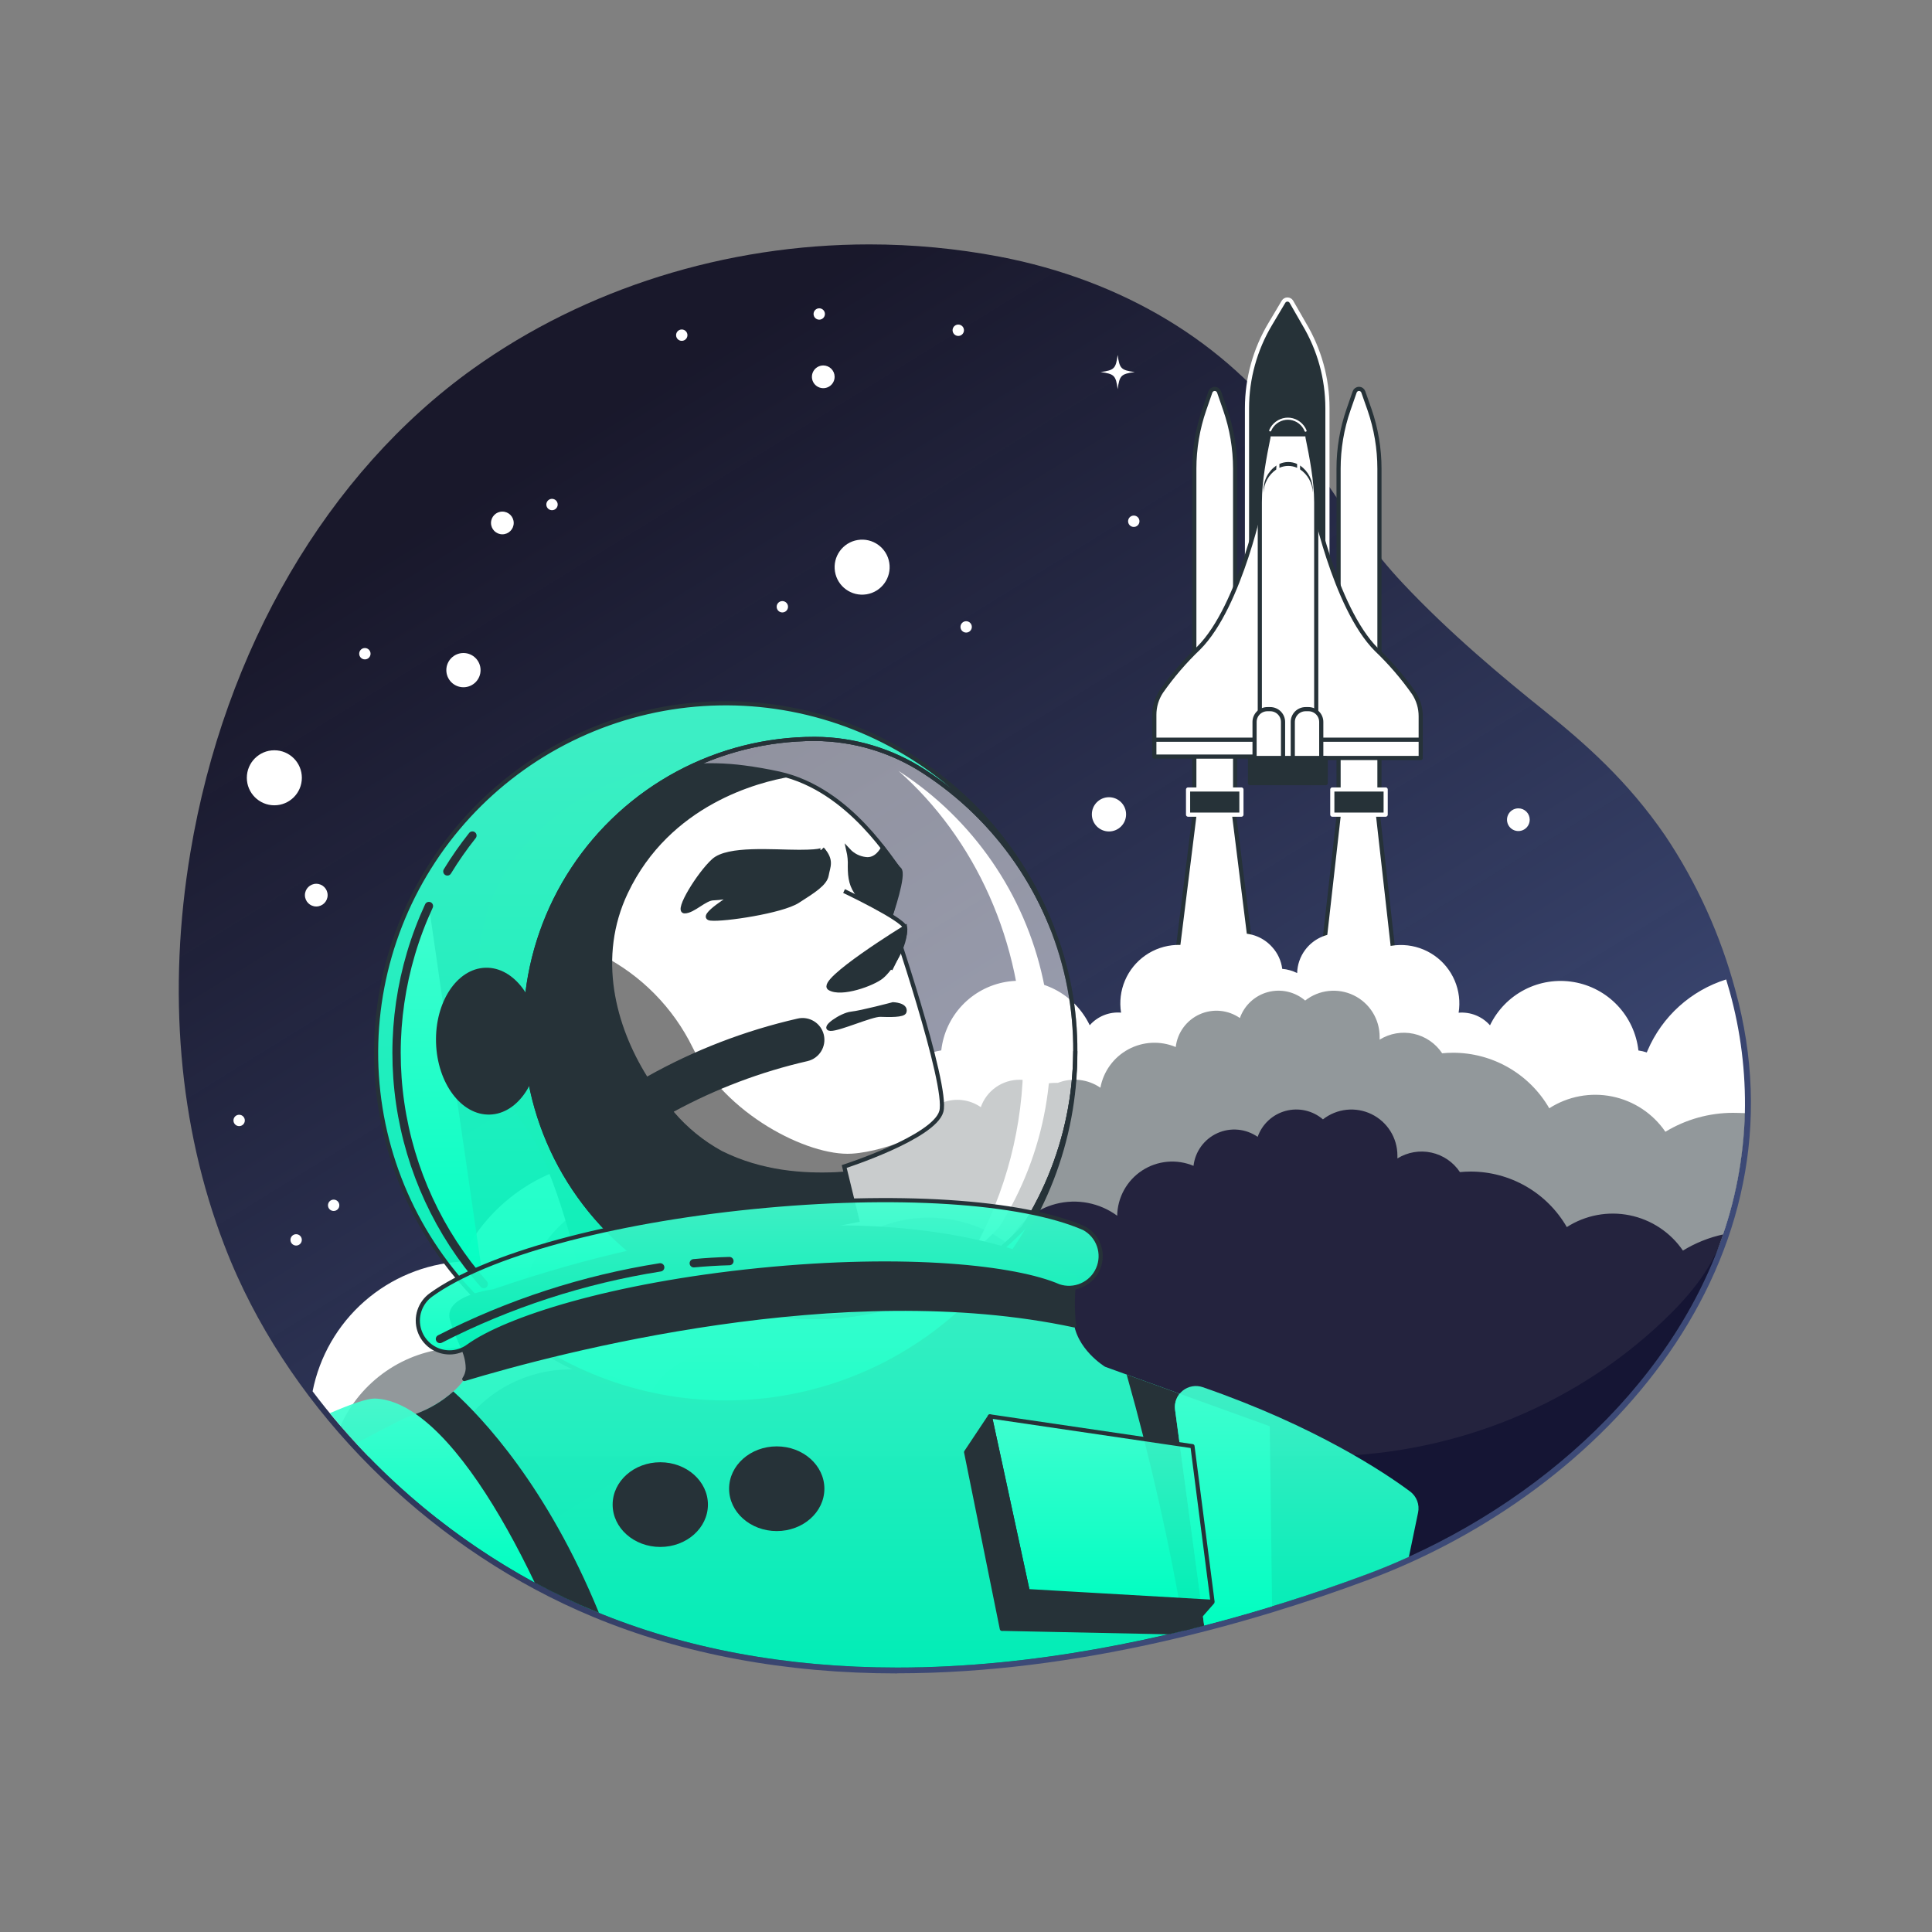 <svg viewBox="0 0 500 500" fill="none" xmlns="http://www.w3.org/2000/svg">
<rect x="0" y="0" width="500" height="500" fill="#808080" stroke="none"/>
<g id="xspacy">
<g id="galaxy">
<path id="Vector" d="M232.19 433.08C203.32 433.08 176.81 428.14 153.39 418.41C113.26 401.72 78.89 368.84 61.46 330.41C60.26 327.78 59.09 324.96 57.98 322.05C46.28 291.54 43.27 256.45 49.28 220.56C58.08 167.98 84.77 122.35 122.48 95.39C151.48 74.66 187.86 63.25 224.96 63.25C236.265 63.249 247.544 64.31 258.65 66.42C290.51 72.49 317.44 88.75 334.49 112.19C337.49 116.38 340.42 120.66 343.22 124.81C349.43 134 355.29 142.69 362.91 150.81C375.1 163.81 388.91 175.31 399.6 183.88C410.29 192.45 421.28 202.15 430.98 216.3C439.138 228.503 445.249 241.957 449.07 256.13C468.44 326.12 415.77 386 353.73 409C324.16 420 279.06 433.05 232.2 433.05L232.19 433.08Z" fill="url(#paint0_linear)"/>
<path id="Vector_2" d="M216 97.52C216 98.102 215.828 98.67 215.505 99.153C215.182 99.637 214.722 100.014 214.185 100.236C213.648 100.459 213.057 100.517 212.487 100.404C211.916 100.29 211.392 100.01 210.981 99.599C210.57 99.188 210.29 98.664 210.177 98.094C210.063 97.523 210.121 96.932 210.344 96.395C210.566 95.858 210.943 95.398 211.427 95.076C211.91 94.752 212.479 94.58 213.06 94.58C213.84 94.58 214.588 94.89 215.139 95.441C215.69 95.993 216 96.74 216 97.52Z" fill="white"/>
<path id="Vector_3" d="M395.89 212.14C395.89 212.724 395.716 213.294 395.391 213.778C395.066 214.263 394.603 214.64 394.063 214.861C393.523 215.082 392.929 215.137 392.358 215.019C391.786 214.902 391.262 214.617 390.853 214.201C390.444 213.784 390.168 213.256 390.061 212.682C389.953 212.109 390.018 211.516 390.248 210.98C390.479 210.444 390.863 209.988 391.353 209.671C391.843 209.354 392.417 209.19 393 209.2C393.772 209.211 394.508 209.525 395.05 210.076C395.591 210.626 395.893 211.368 395.89 212.14Z" fill="white"/>
<path id="Vector_4" d="M81.85 234.6C83.474 234.6 84.79 233.284 84.79 231.66C84.79 230.036 83.474 228.72 81.85 228.72C80.226 228.72 78.91 230.036 78.91 231.66C78.91 233.284 80.226 234.6 81.85 234.6Z" fill="white"/>
<path id="Vector_5" d="M130.01 138.28C131.634 138.28 132.95 136.964 132.95 135.34C132.95 133.716 131.634 132.4 130.01 132.4C128.386 132.4 127.07 133.716 127.07 135.34C127.07 136.964 128.386 138.28 130.01 138.28Z" fill="white"/>
<path id="Vector_6" d="M249.47 85.48C249.468 85.77 249.38 86.053 249.217 86.294C249.055 86.534 248.824 86.721 248.556 86.831C248.287 86.941 247.992 86.968 247.707 86.91C247.423 86.853 247.162 86.712 246.957 86.506C246.752 86.3 246.613 86.038 246.558 85.753C246.502 85.468 246.531 85.173 246.643 84.905C246.754 84.637 246.943 84.408 247.184 84.247C247.426 84.086 247.71 84 248 84C248.194 83.999 248.387 84.036 248.566 84.11C248.746 84.184 248.909 84.293 249.046 84.431C249.183 84.569 249.291 84.733 249.364 84.913C249.437 85.093 249.473 85.286 249.47 85.48Z" fill="white"/>
<path id="Vector_7" d="M294.89 134.9C294.89 135.191 294.804 135.476 294.642 135.718C294.48 135.96 294.25 136.148 293.98 136.259C293.711 136.37 293.415 136.399 293.13 136.341C292.844 136.283 292.582 136.142 292.377 135.936C292.172 135.729 292.033 135.466 291.977 135.181C291.922 134.895 291.952 134.599 292.065 134.33C292.178 134.062 292.368 133.833 292.611 133.673C292.854 133.513 293.139 133.428 293.43 133.43C293.623 133.43 293.813 133.468 293.991 133.542C294.169 133.616 294.33 133.725 294.466 133.861C294.602 133.998 294.709 134.16 294.782 134.338C294.855 134.517 294.892 134.707 294.89 134.9Z" fill="white"/>
<path id="Vector_8" d="M94.43 170.65C95.242 170.65 95.9 169.992 95.9 169.18C95.9 168.368 95.242 167.71 94.43 167.71C93.618 167.71 92.96 168.368 92.96 169.18C92.96 169.992 93.618 170.65 94.43 170.65Z" fill="white"/>
<path id="Vector_9" d="M144.33 130.56C144.332 130.851 144.248 131.136 144.087 131.379C143.927 131.622 143.698 131.812 143.43 131.925C143.161 132.038 142.865 132.069 142.579 132.013C142.294 131.957 142.031 131.818 141.824 131.613C141.618 131.408 141.477 131.146 141.419 130.86C141.362 130.575 141.39 130.279 141.501 130.01C141.612 129.741 141.8 129.51 142.042 129.348C142.284 129.186 142.569 129.1 142.86 129.1C143.248 129.1 143.621 129.253 143.896 129.527C144.171 129.801 144.327 130.172 144.33 130.56Z" fill="white"/>
<path id="Vector_10" d="M212.02 82.73C212.832 82.73 213.49 82.072 213.49 81.26C213.49 80.448 212.832 79.79 212.02 79.79C211.208 79.79 210.55 80.448 210.55 81.26C210.55 82.072 211.208 82.73 212.02 82.73Z" fill="white"/>
<path id="Vector_11" d="M250.04 163.71C250.852 163.71 251.51 163.052 251.51 162.24C251.51 161.428 250.852 160.77 250.04 160.77C249.228 160.77 248.57 161.428 248.57 162.24C248.57 163.052 249.228 163.71 250.04 163.71Z" fill="white"/>
<path id="Vector_12" d="M61.89 291.44C62.702 291.44 63.36 290.782 63.36 289.97C63.36 289.158 62.702 288.5 61.89 288.5C61.078 288.5 60.42 289.158 60.42 289.97C60.42 290.782 61.078 291.44 61.89 291.44Z" fill="white"/>
<path id="Vector_13" d="M86.35 313.4C87.162 313.4 87.82 312.742 87.82 311.93C87.82 311.118 87.162 310.46 86.35 310.46C85.538 310.46 84.88 311.118 84.88 311.93C84.88 312.742 85.538 313.4 86.35 313.4Z" fill="white"/>
<path id="Vector_14" d="M76.64 322.35C77.452 322.35 78.11 321.692 78.11 320.88C78.11 320.068 77.452 319.41 76.64 319.41C75.828 319.41 75.17 320.068 75.17 320.88C75.17 321.692 75.828 322.35 76.64 322.35Z" fill="white"/>
<path id="Vector_15" d="M176.44 88.21C177.252 88.21 177.91 87.552 177.91 86.74C177.91 85.928 177.252 85.27 176.44 85.27C175.628 85.27 174.97 85.928 174.97 86.74C174.97 87.552 175.628 88.21 176.44 88.21Z" fill="white"/>
<path id="Vector_16" d="M202.47 158.5C203.282 158.5 203.94 157.842 203.94 157.03C203.94 156.218 203.282 155.56 202.47 155.56C201.658 155.56 201 156.218 201 157.03C201 157.842 201.658 158.5 202.47 158.5Z" fill="white"/>
<path id="Vector_17" d="M224.257 153.807C228.139 153.179 230.776 149.522 230.147 145.641C229.519 141.759 225.862 139.122 221.981 139.751C218.099 140.379 215.462 144.036 216.091 147.917C216.719 151.799 220.376 154.436 224.257 153.807Z" fill="white"/>
<path id="Vector_18" d="M71 208.41C74.932 208.41 78.12 205.222 78.12 201.29C78.12 197.358 74.932 194.17 71 194.17C67.068 194.17 63.88 197.358 63.88 201.29C63.88 205.222 67.068 208.41 71 208.41Z" fill="white"/>
<path id="Vector_19" d="M119.94 177.86C122.387 177.86 124.37 175.877 124.37 173.43C124.37 170.983 122.387 169 119.94 169C117.493 169 115.51 170.983 115.51 173.43C115.51 175.877 117.493 177.86 119.94 177.86Z" fill="white"/>
<path id="Vector_20" d="M287 215.18C289.447 215.18 291.43 213.197 291.43 210.75C291.43 208.303 289.447 206.32 287 206.32C284.553 206.32 282.57 208.303 282.57 210.75C282.57 213.197 284.553 215.18 287 215.18Z" fill="white"/>
<path id="Vector_21" d="M293.68 96.29C290.13 95.8 289.74 95.41 289.25 91.86C288.77 95.41 288.38 95.8 284.83 96.29C288.38 96.77 288.77 97.16 289.25 100.71C289.74 97.16 290.13 96.77 293.68 96.29Z" fill="white"/>
</g>
<g id="rocket">
<path id="Vector_22" d="M324.71 253.65H303.81L309.5 207.94V199.75H319.02V207.94L324.71 253.65Z" fill="white" stroke="#263238" stroke-width="1.077" stroke-linecap="round" stroke-linejoin="round"/>
<path id="Vector_23" d="M361.43 253.65H341.64L346.78 208.14V199.75H356.29V207.94L361.43 253.65Z" fill="white" stroke="#263238" stroke-width="1.077" stroke-linecap="round" stroke-linejoin="round"/>
<path id="Vector_24" d="M315.49 101.43C315.407 101.199 315.255 101 315.055 100.859C314.854 100.718 314.615 100.642 314.37 100.642C314.125 100.642 313.886 100.718 313.685 100.859C313.485 101 313.333 101.199 313.25 101.43L311.67 106C309.961 110.92 309.089 116.092 309.09 121.3V205H319.65V121.3C319.651 116.092 318.779 110.92 317.07 106L315.49 101.43Z" fill="white" stroke="#263238" stroke-width="1.077" stroke-linecap="round" stroke-linejoin="round"/>
<path id="Vector_25" d="M321.28 204.32H307.47V210.83H321.28V204.32Z" fill="#263238" stroke="white" stroke-width="1.077" stroke-linecap="round" stroke-linejoin="round"/>
<path id="Vector_26" d="M352.82 101.43C352.74 101.198 352.589 100.997 352.389 100.855C352.19 100.713 351.95 100.636 351.705 100.636C351.46 100.636 351.221 100.713 351.021 100.855C350.821 100.997 350.67 101.198 350.59 101.43L349 106C347.291 110.92 346.419 116.092 346.42 121.3V205H357V121.3C357 116.093 356.131 110.922 354.43 106L352.82 101.43Z" fill="white" stroke="#263238" stroke-width="1.077" stroke-linecap="round" stroke-linejoin="round"/>
<path id="Vector_27" d="M334.19 78.06C334.082 77.893 333.934 77.755 333.759 77.66C333.585 77.565 333.389 77.515 333.19 77.515C332.991 77.515 332.795 77.565 332.621 77.66C332.446 77.755 332.298 77.893 332.19 78.06L328.72 83.89C324.805 90.449 322.733 97.942 322.72 105.58V185.48H343.54V105.58C343.527 97.942 341.454 90.449 337.54 83.89L334.19 78.06Z" fill="#263238" stroke="white" stroke-width="1.077" stroke-linecap="round" stroke-linejoin="round"/>
<path id="Vector_28" d="M358.61 204.32H344.8V210.83H358.61V204.32Z" fill="#263238" stroke="white" stroke-width="1.077" stroke-linecap="round" stroke-linejoin="round"/>
<path id="Vector_29" d="M326.78 128.48C326.78 128.48 321.17 156.77 310.21 167.73C306.621 171.16 303.379 174.935 300.53 179C299.356 180.78 298.733 182.867 298.74 185V195.81H329.07V125.43L326.78 128.48Z" fill="white" stroke="#263238" stroke-width="1.077" stroke-linecap="round" stroke-linejoin="round"/>
<path id="Vector_30" d="M299 191.43H326.27" stroke="#263238" stroke-width="1.077" stroke-linecap="round" stroke-linejoin="round"/>
<path id="Vector_31" d="M339.64 128.87C339.64 128.87 345.25 157.15 356.21 168.11C359.798 171.534 363.04 175.302 365.89 179.36C367.063 181.141 367.685 183.228 367.68 185.36V196.17H337.35V125.81L339.64 128.87Z" fill="white" stroke="#263238" stroke-width="1.077" stroke-linecap="round" stroke-linejoin="round"/>
<path id="Vector_32" d="M340.03 191.43H367.29" stroke="#263238" stroke-width="1.077" stroke-linecap="round" stroke-linejoin="round"/>
<path id="Vector_33" d="M333.86 108.39C333.478 108.35 333.092 108.35 332.71 108.39C331.575 108.541 330.522 109.066 329.72 109.883C328.917 110.7 328.41 111.762 328.28 112.9V113.15C327.28 118.05 326.04 124.41 326.04 129.97V197.4H340.64V130C340.64 124.44 339.4 118.08 338.39 113.18V112.93C338.261 111.772 337.743 110.692 336.92 109.867C336.097 109.042 335.018 108.521 333.86 108.39Z" fill="white" stroke="#263238" stroke-width="1.077" stroke-linecap="round" stroke-linejoin="round"/>
<path id="Vector_34" d="M328 183.53H328.74C329.618 183.53 330.46 183.879 331.081 184.499C331.701 185.12 332.05 185.962 332.05 186.84V196.84H324.68V186.84C324.68 186.404 324.766 185.973 324.933 185.571C325.1 185.169 325.345 184.803 325.653 184.496C325.962 184.188 326.328 183.945 326.73 183.779C327.133 183.613 327.565 183.529 328 183.53Z" fill="white" stroke="#263238" stroke-width="1.077" stroke-linecap="round" stroke-linejoin="round"/>
<path id="Vector_35" d="M333.15 196.17H323.5V202.68H333.15V196.17Z" fill="#263238" stroke="#263238" stroke-width="1.077" stroke-linecap="round" stroke-linejoin="round"/>
<path id="Vector_36" d="M337.89 183.53H338.63C339.508 183.53 340.35 183.879 340.971 184.499C341.591 185.12 341.94 185.962 341.94 186.84V196.84H334.57V186.84C334.57 186.404 334.656 185.973 334.823 185.571C334.99 185.169 335.235 184.803 335.543 184.496C335.851 184.188 336.218 183.945 336.62 183.779C337.023 183.613 337.455 183.529 337.89 183.53Z" fill="white" stroke="#263238" stroke-width="1.077" stroke-linecap="round" stroke-linejoin="round"/>
<path id="Vector_37" d="M343.09 196.17H333.44V202.68H343.09V196.17Z" fill="#263238" stroke="#263238" stroke-width="1.077" stroke-linecap="round" stroke-linejoin="round"/>
<path id="Vector_38" d="M333.86 108.39C333.478 108.35 333.092 108.35 332.71 108.39C331.663 108.526 330.684 108.985 329.909 109.701C329.133 110.418 328.599 111.357 328.38 112.39H338.19C337.973 111.356 337.439 110.416 336.663 109.699C335.887 108.983 334.908 108.525 333.86 108.39Z" fill="#263238" stroke="#263238" stroke-width="1.077" stroke-linecap="round" stroke-linejoin="round"/>
<path id="Vector_39" d="M330.34 120.47C329.281 121.192 328.42 122.168 327.837 123.309C327.253 124.45 326.965 125.719 327 127C327 127.17 327 127.34 327 127.51C327.04 126.322 327.358 125.16 327.93 124.118C328.501 123.075 329.31 122.182 330.29 121.51L330.34 120.47Z" fill="#263238"/>
<path id="Vector_40" d="M335.69 120.07C334.972 119.74 334.191 119.57 333.4 119.57C332.61 119.57 331.829 119.74 331.11 120.07V121.07C331.83 120.747 332.611 120.58 333.4 120.58C334.189 120.58 334.97 120.747 335.69 121.07V120.07Z" fill="#263238"/>
<path id="Vector_41" d="M336.46 120.47V121.47C337.442 122.14 338.252 123.033 338.824 124.076C339.395 125.119 339.713 126.281 339.75 127.47C339.75 127.3 339.75 127.13 339.75 126.96C339.784 125.69 339.5 124.432 338.926 123.299C338.352 122.166 337.504 121.194 336.46 120.47Z" fill="#263238"/>
<path id="Vector_42" d="M337.88 111.47C337.546 110.648 337 109.929 336.297 109.388C335.594 108.847 334.76 108.502 333.88 108.39C333.498 108.35 333.112 108.35 332.73 108.39C331.859 108.495 331.03 108.827 330.328 109.354C329.626 109.881 329.075 110.583 328.73 111.39" stroke="white" stroke-width="0.539" stroke-linecap="round" stroke-linejoin="round"/>
</g>
<g id="smoke">
<path id="Vector_43" d="M447.63 256.58C447.34 255.58 447.04 254.51 446.73 253.48C442.22 254.893 438.07 257.265 434.562 260.432C431.055 263.599 428.274 267.487 426.41 271.83C426.33 272.01 426.27 272.19 426.19 272.37C425.483 272.137 424.757 271.966 424.02 271.86C423.527 267.49 421.625 263.399 418.603 260.204C415.581 257.009 411.601 254.884 407.265 254.149C402.929 253.414 398.472 254.109 394.565 256.13C390.659 258.15 387.516 261.386 385.61 265.35C384.605 264.211 383.347 263.323 381.937 262.757C380.527 262.191 379.004 261.962 377.49 262.09C377.94 259.28 377.589 256.4 376.477 253.78C375.364 251.161 373.535 248.908 371.2 247.281C368.865 245.655 366.119 244.719 363.276 244.583C360.434 244.446 357.61 245.114 355.13 246.51C354.219 245.064 352.969 243.861 351.489 243.006C350.008 242.151 348.342 241.669 346.634 241.603C344.926 241.536 343.227 241.885 341.685 242.622C340.142 243.359 338.802 244.46 337.78 245.83C336.482 247.566 335.756 249.663 335.7 251.83C334.496 251.222 333.185 250.851 331.84 250.74C331.578 248.649 330.677 246.69 329.26 245.13C328.181 243.905 326.831 242.948 325.316 242.336C323.802 241.725 322.167 241.475 320.539 241.607C318.911 241.739 317.337 242.249 315.942 243.097C314.546 243.945 313.367 245.107 312.5 246.49C310.02 245.091 307.195 244.421 304.351 244.556C301.506 244.691 298.758 245.626 296.421 247.253C294.085 248.881 292.255 251.135 291.142 253.756C290.029 256.377 289.678 259.259 290.13 262.07C288.617 261.941 287.096 262.169 285.687 262.735C284.278 263.301 283.022 264.19 282.02 265.33C280.117 261.362 276.973 258.121 273.065 256.097C269.157 254.074 264.697 253.377 260.358 254.112C256.019 254.847 252.037 256.975 249.013 260.173C245.99 263.371 244.09 267.466 243.6 271.84C242.864 271.948 242.138 272.119 241.43 272.35L241.22 271.81C238.396 265.26 233.52 259.805 227.326 256.268C221.132 252.732 213.956 251.304 206.88 252.201C199.804 253.099 193.211 256.272 188.096 261.243C182.98 266.213 179.62 272.713 178.52 279.76C170.805 284.267 165.088 291.532 162.52 300.09C161.8 300.05 161.08 300.03 160.36 300.03C151.666 300.03 143.156 302.526 135.84 307.222C128.524 311.918 122.71 318.616 119.09 326.52C109.917 327.122 101.2 330.738 94.293 336.805C87.387 342.872 82.679 351.051 80.9 360.07C85.361 365.985 90.19 371.613 95.36 376.92H341.36C374.27 376.92 406.19 364.74 430.12 342.15C436.98 335.68 442.49 328.91 445.07 321.87C449.066 311.058 451.262 299.663 451.57 288.14C451.818 277.483 450.491 266.849 447.63 256.58Z" fill="white"/>
<path id="Vector_44" opacity="0.5" d="M448.53 288C442.348 287.999 436.285 289.694 431 292.9C427.767 288.176 422.819 284.899 417.208 283.764C411.598 282.628 405.765 283.725 400.95 286.82C398.422 282.443 394.784 278.81 390.404 276.287C386.023 273.764 381.055 272.44 376 272.45C375.07 272.45 374.14 272.5 373.23 272.59C371.521 270.014 368.876 268.204 365.856 267.545C362.835 266.886 359.677 267.429 357.05 269.06C357.05 268.81 357.05 268.56 357.05 268.31C357.051 266.075 356.423 263.884 355.238 261.989C354.053 260.094 352.358 258.57 350.348 257.593C348.338 256.615 346.093 256.223 343.871 256.462C341.648 256.7 339.537 257.559 337.78 258.94C336.472 257.818 334.91 257.032 333.229 256.65C331.548 256.268 329.8 256.302 328.135 256.748C326.471 257.194 324.94 258.04 323.676 259.211C322.411 260.382 321.452 261.844 320.88 263.47C319.373 262.422 317.62 261.782 315.793 261.614C313.965 261.446 312.125 261.755 310.452 262.511C308.78 263.266 307.332 264.443 306.25 265.926C305.168 267.409 304.489 269.147 304.28 270.97C302.32 270.147 300.201 269.774 298.077 269.878C295.954 269.982 293.881 270.56 292.011 271.57C290.14 272.58 288.52 273.996 287.269 275.714C286.017 277.433 285.167 279.41 284.78 281.5C283.189 280.406 281.355 279.719 279.437 279.5C277.519 279.28 275.577 279.534 273.78 280.24H273.39C271.894 280.241 270.403 280.422 268.95 280.78C267.387 279.901 265.623 279.44 263.83 279.44C261.634 279.44 259.493 280.123 257.701 281.393C255.91 282.663 254.557 284.458 253.83 286.53C252.396 285.535 250.74 284.907 249.006 284.703C247.273 284.499 245.516 284.725 243.89 285.36C236.36 283.53 228.431 284.315 221.406 287.586C214.381 290.857 208.677 296.42 205.23 303.36C201.829 303.563 198.546 304.683 195.729 306.6C192.913 308.517 190.667 311.161 189.23 314.25C183.316 309.84 176.134 307.461 168.756 307.469C161.379 307.476 154.202 309.87 148.297 314.292C142.392 318.715 138.076 324.928 135.993 332.006C133.91 339.083 134.172 346.644 136.74 353.56C130.885 350.08 124.119 348.439 117.32 348.85C111.08 349.232 105.062 351.311 99.916 354.862C94.77 358.413 90.692 363.301 88.12 369C106.086 389.865 128.633 406.292 154 417C177.23 426.66 203.55 431.56 232.22 431.56C278.86 431.56 323.77 418.56 353.22 407.56C405.02 388.35 450.22 343.21 451.62 288.08C450.59 288.05 449.57 288 448.53 288Z" fill="#263238"/>
<path id="Vector_45" d="M435.54 323.65C432.307 318.926 427.359 315.649 421.749 314.514C416.138 313.378 410.305 314.475 405.49 317.57C402.969 313.2 399.341 309.57 394.972 307.048C390.602 304.525 385.645 303.198 380.6 303.2C379.66 303.2 378.74 303.25 377.83 303.34C376.121 300.764 373.477 298.954 370.457 298.293C367.437 297.632 364.278 298.173 361.65 299.8C361.65 299.56 361.65 299.31 361.65 299.05C361.649 296.816 361.02 294.626 359.834 292.733C358.648 290.839 356.954 289.317 354.944 288.341C352.934 287.364 350.69 286.973 348.468 287.212C346.246 287.45 344.137 288.309 342.38 289.69C341.072 288.568 339.51 287.782 337.829 287.4C336.148 287.018 334.4 287.052 332.735 287.498C331.071 287.944 329.54 288.79 328.276 289.961C327.011 291.132 326.052 292.594 325.48 294.22C323.973 293.172 322.22 292.532 320.393 292.364C318.565 292.196 316.725 292.505 315.052 293.261C313.38 294.016 311.932 295.193 310.85 296.676C309.768 298.159 309.089 299.897 308.88 301.72C306.733 300.819 304.397 300.458 302.078 300.669C299.758 300.88 297.526 301.656 295.577 302.931C293.628 304.205 292.02 305.938 290.897 307.977C289.773 310.017 289.166 312.301 289.13 314.63C286.878 312.976 284.286 311.843 281.542 311.313C278.798 310.783 275.971 310.87 273.264 311.566C270.558 312.263 268.04 313.552 265.893 315.341C263.746 317.13 262.024 319.374 260.85 321.91C256.392 318.578 251.188 316.385 245.689 315.523C240.191 314.661 234.565 315.155 229.302 316.963C224.038 318.771 219.295 321.837 215.487 325.896C211.679 329.954 208.92 334.882 207.45 340.25C204.329 340.949 201.534 342.677 199.514 345.157C197.493 347.636 196.365 350.722 196.31 353.92C194.058 352.266 191.467 351.133 188.724 350.603C185.981 350.073 183.154 350.16 180.449 350.857C177.743 351.553 175.226 352.843 173.08 354.632C170.934 356.421 169.213 358.664 168.04 361.2C162.958 357.405 156.92 355.099 150.602 354.54C144.284 353.981 137.936 355.191 132.266 358.035C126.597 360.878 121.83 365.243 118.5 370.641C115.17 376.039 113.408 382.257 113.41 388.6C113.41 388.79 113.41 388.97 113.41 389.16H113.26V393.06C125.693 402.849 139.398 410.903 154 417C177.23 426.66 203.55 431.56 232.22 431.56C278.86 431.56 323.77 418.56 353.22 407.56C394.78 392.14 432.1 360.03 445.94 319.47C442.264 320.271 438.748 321.684 435.54 323.65Z" fill="#100E2E" fill-opacity="0.84"/>
</g>
<g id="astronaut">
<path id="Vector_46" opacity="0.5" d="M239.29 199.75C230.861 194.232 221.014 191.273 210.94 191.23H210.78C198.399 191.227 186.21 194.296 175.307 200.162C164.404 206.029 155.127 214.509 148.309 224.843C141.49 235.178 137.342 247.042 136.237 259.374C135.133 271.706 137.106 284.119 141.979 295.501C146.852 306.882 154.474 316.877 164.161 324.588C173.848 332.299 185.297 337.485 197.481 339.682C209.666 341.88 222.205 341.019 233.975 337.177C245.745 333.335 256.378 326.633 264.92 317.67C277.028 298.598 281.128 275.52 276.33 253.445C271.532 231.369 258.223 212.075 239.29 199.75Z" fill="white" stroke="#263238" stroke-width="1.077" stroke-miterlimit="10"/>
<g id="Group">
<path id="Vector_47" d="M139.84 215.4C153.84 201.96 173.38 196.1 192.6 198.63C195.43 199 198.43 199.51 201.6 200.2C220.36 204.33 231.24 223.84 232.74 224.97C234.24 226.1 230.49 236.97 230.49 236.97C230.49 236.97 245.49 280.87 243.62 287.63C241.75 294.39 218.48 301.89 218.48 301.89L221.86 315.77L150.57 329.65C150.57 329.65 144.57 302.65 136.68 291.76C128.79 280.87 122.75 268.61 124.68 245.98C125.76 232.75 132.22 222.74 139.84 215.4Z" fill="white"/>
<g id="Group_2">
<path id="Vector_48" opacity="0.5" d="M220.4 298.57C209.09 299.25 187.51 288.29 179.29 271.16C174.232 260.803 165.937 252.378 155.66 247.16C145.639 244.305 135.162 243.402 124.8 244.5C124.74 244.98 124.68 245.5 124.64 245.95C122.71 268.58 128.76 280.84 136.64 291.73C144.52 302.62 150.53 329.62 150.53 329.62L221.82 315.74L218.44 301.86C224.445 299.888 230.278 297.426 235.88 294.5C231.14 296.44 225.46 298.26 220.4 298.57Z" fill="black"/>
</g>
<path id="Vector_49" d="M139.84 215.4C153.84 201.96 173.38 196.1 192.6 198.63C195.43 199 198.43 199.51 201.6 200.2C220.36 204.33 231.24 223.84 232.74 224.97C234.24 226.1 230.49 236.97 230.49 236.97C230.49 236.97 245.49 280.87 243.62 287.63C241.75 294.39 218.48 301.89 218.48 301.89L221.86 315.77L150.57 329.65C150.57 329.65 144.57 302.65 136.68 291.76C128.79 280.87 122.75 268.61 124.68 245.98C125.76 232.75 132.22 222.74 139.84 215.4Z" stroke="#263238" stroke-width="1.077" stroke-miterlimit="10"/>
<path id="Vector_50" d="M212.81 219.71C212.81 219.71 213.56 220.46 206.81 220.46C200.06 220.46 188.42 219.34 184.67 222.72C180.92 226.1 174.91 235.85 177.17 235.85C179.43 235.85 182.42 232.47 184.67 232.47C186.44 232.395 188.199 232.144 189.92 231.72C189.92 231.72 180.54 237.35 183.92 237.72C187.3 238.09 202.31 235.85 206.43 233.22C210.55 230.59 213.56 228.72 213.94 226.47C214.32 224.22 215.44 222.72 212.81 219.71Z" fill="#263238" stroke="#263238" stroke-width="1.077" stroke-miterlimit="10"/>
<path id="Vector_51" d="M228.51 219.46C228.22 220.05 226.74 222.67 224.07 222.34C222.348 222.158 220.749 221.359 219.57 220.09C219.882 221.443 220.006 222.833 219.94 224.22C219.94 227.22 220.32 229.47 222.19 231.72C224.06 233.97 230.45 236.97 230.45 236.97C230.45 236.97 232.7 230.22 232.7 224.97C232.22 224.61 230.81 222.42 228.51 219.46Z" fill="#263238" stroke="#263238" stroke-width="1.077" stroke-miterlimit="10"/>
<g id="Vector_52">
<path d="M218.44 230.6C218.44 230.6 233.44 237.72 234.2 239.98C234.96 242.24 230.45 250.86 230.45 250.86" fill="white"/>
<path d="M218.44 230.6C218.44 230.6 233.44 237.72 234.2 239.98C234.96 242.24 230.45 250.86 230.45 250.86" stroke="#263238" stroke-width="1.077" stroke-miterlimit="10"/>
</g>
<path id="Vector_53" d="M234.2 240C234.2 240 211.69 253.88 214.69 255.75C217.69 257.62 225.94 254.63 228.2 252.75C230.46 250.87 234.57 244.85 234.2 240Z" fill="#263238" stroke="#263238" stroke-width="1.077" stroke-miterlimit="10"/>
<path id="Vector_54" d="M231.11 259.9C231.11 259.9 222.98 262.06 220.34 262.34C217.7 262.62 212.69 266.18 214.94 266.26C217.19 266.34 225.59 262.54 227.84 262.62C230.09 262.7 233.84 262.8 234.08 261.84C234.56 260 231.11 259.9 231.11 259.9Z" fill="#263238" stroke="#263238" stroke-width="1.077" stroke-miterlimit="10"/>
<path id="Vector_55" d="M218.76 303.19C217.85 303.27 217.02 303.33 216.29 303.36C208.07 303.71 197.29 303.09 186.83 297.88C182.084 295.281 177.854 291.834 174.35 287.71C185.249 281.785 196.907 277.377 209 274.61C210.459 274.267 211.721 273.358 212.51 272.083C213.298 270.809 213.548 269.274 213.205 267.815C212.862 266.356 211.953 265.094 210.678 264.305C209.404 263.517 207.869 263.267 206.41 263.61C192.784 266.718 179.677 271.769 167.49 278.61C159.25 265.37 154.6 247.71 162.49 231.13C173.38 208.22 196.34 202.4 204.49 201.03C203.54 200.73 202.57 200.46 201.58 200.24C198.45 199.55 195.45 199.04 192.58 198.67C173.36 196.14 153.79 202 139.82 215.44C132.2 222.78 125.74 232.79 124.62 246.02C122.69 268.65 128.74 280.91 136.62 291.8C144.5 302.69 150.51 329.69 150.51 329.69L221.8 315.81L218.76 303.19Z" fill="#263238"/>
</g>
<path id="Vector_56" d="M232.9 199.75C232.77 199.66 232.64 199.59 232.52 199.5C252.19 216.89 264.81 243.65 264.81 273.67C264.874 291.244 260.396 308.536 251.81 323.87C254.167 321.938 256.408 319.867 258.52 317.67C270.629 298.599 274.731 275.522 269.935 253.447C265.138 231.371 251.831 212.077 232.9 199.75Z" fill="white"/>
<path id="Vector_57" d="M264.92 317.67C256.378 326.627 245.746 333.325 233.979 337.163C222.211 341.001 209.676 341.859 197.495 339.661C185.314 337.462 173.869 332.276 164.186 324.566C154.503 316.857 146.884 306.865 142.012 295.487C137.14 284.108 135.167 271.699 136.27 259.371C137.374 247.043 141.519 235.181 148.334 224.849C155.149 214.516 164.422 206.037 175.32 200.169C186.218 194.302 198.402 191.23 210.78 191.23H210.94C221.014 191.273 230.861 194.232 239.29 199.75C254.272 209.518 265.841 223.708 272.39 240.35C264.371 219.247 248.754 201.904 228.603 191.726C208.453 181.548 185.226 179.27 163.482 185.34C141.738 191.41 123.049 205.389 111.084 224.532C99.119 243.675 94.742 266.6 98.813 288.805C102.885 311.01 115.109 330.891 133.088 344.544C151.066 358.198 173.498 364.637 195.981 362.598C218.464 360.56 239.372 350.19 254.601 333.525C269.83 316.861 278.279 295.105 278.29 272.53C278.29 272.36 278.29 272.19 278.29 272.02C278.245 288.196 273.609 304.026 264.92 317.67Z" fill="url(#paint1_linear)" fill-opacity="0.92" stroke="#263238" stroke-width="1.077" stroke-miterlimit="10"/>
<g id="Vector_58">
<path d="M111 234.48C103.629 250.408 101.047 268.135 103.568 285.504C106.089 302.873 113.605 319.135 125.2 332.31" fill="url(#paint2_linear)" fill-opacity="0.92"/>
<path d="M111 234.48C103.629 250.408 101.047 268.135 103.568 285.504C106.089 302.873 113.605 319.135 125.2 332.31" stroke="#263238" stroke-width="2.155" stroke-linecap="round" stroke-linejoin="round"/>
</g>
<g id="Vector_59">
<path d="M122.26 216.24C119.91 219.196 117.746 222.295 115.78 225.52L122.26 216.24Z" fill="url(#paint3_linear)" fill-opacity="0.92"/>
<path d="M122.26 216.24C119.91 219.196 117.746 222.295 115.78 225.52" stroke="#263238" stroke-width="2.155" stroke-linecap="round" stroke-linejoin="round"/>
</g>
<path id="Vector_60" d="M239.29 199.75C230.861 194.232 221.014 191.273 210.94 191.23H210.78C198.399 191.227 186.21 194.296 175.307 200.162C164.404 206.029 155.127 214.509 148.309 224.843C141.49 235.178 137.342 247.042 136.237 259.374C135.133 271.706 137.106 284.119 141.979 295.501C146.852 306.882 154.474 316.877 164.161 324.588C173.848 332.299 185.297 337.485 197.481 339.682C209.666 341.88 222.205 341.019 233.975 337.177C245.745 333.335 256.378 326.633 264.92 317.67C277.028 298.598 281.128 275.52 276.33 253.445C271.532 231.369 258.223 212.075 239.29 199.75V199.75Z" stroke="#263238" stroke-width="1.077" stroke-miterlimit="10"/>
<path id="Vector_61" d="M126.78 288.451C134.155 288.226 139.874 279.536 139.553 269.042C139.233 258.548 132.994 250.224 125.619 250.449C118.244 250.675 112.525 259.364 112.846 269.858C113.167 280.352 119.405 288.677 126.78 288.451Z" fill="#263238"/>
<path id="Vector_62" d="M286 353.72C286 353.72 278.29 349.09 277.78 341.39C277.27 333.69 278.29 330.6 278.29 330.6C278.29 330.6 229.48 299.25 127.74 334.19C127.74 334.19 115.41 335.73 116.95 341.39C118.49 347.05 121.06 349.61 121.06 354.23C121.06 358.85 111.3 365 107.18 366.05C105.69 366.42 99.66 369.51 92.18 373.54C109.44 392.282 130.521 407.103 154 417C177.23 426.66 203.55 431.56 232.22 431.56C267.55 431.56 301.88 424.08 329.22 415.71L328.62 369.11L286 353.72Z" fill="url(#paint4_linear)" fill-opacity="0.92"/>
<path id="Vector_63" d="M138.37 409.55C126.45 384.55 111.08 362.26 96.91 361.94C95 361.94 90.91 363.34 85.36 365.73C100.052 383.606 118.05 398.483 138.37 409.55Z" fill="url(#paint5_linear)" fill-opacity="0.92"/>
<path id="Vector_64" d="M127.74 334.19C127.74 334.19 115.41 335.73 116.95 341.39C118.49 347.05 121.06 349.61 121.06 354.23C121.009 355.182 120.697 356.102 120.16 356.89C144.61 349.52 218.07 330.16 278 343C277.89 342.466 277.816 341.924 277.78 341.38C277.26 333.67 278.29 330.59 278.29 330.59C278.29 330.59 229.48 299.25 127.74 334.19Z" fill="#263238" stroke="#263238" stroke-width="1.077" stroke-linejoin="round"/>
<path id="Vector_65" d="M116.37 350C114.63 350.003 112.933 349.454 111.525 348.432C110.117 347.41 109.069 345.967 108.534 344.312C107.998 342.656 108.001 340.873 108.543 339.219C109.085 337.566 110.138 336.127 111.55 335.11C125.79 324.82 157.72 316.11 194.87 312.38C231.55 308.7 264.38 310.79 280.54 317.85C282.354 318.828 283.734 320.452 284.407 322.4C285.08 324.347 284.997 326.477 284.174 328.366C283.352 330.256 281.849 331.767 279.965 332.601C278.081 333.435 275.952 333.531 274 332.87C262.92 328.03 234.68 324.87 196.56 328.69C157.98 332.57 130.92 341.38 121.21 348.39C119.809 349.429 118.114 349.993 116.37 350Z" fill="url(#paint6_linear)" fill-opacity="0.92" stroke="#263238" stroke-width="1.077" stroke-miterlimit="10"/>
<path id="Vector_66" d="M179.55 326.93C182.55 326.65 185.66 326.45 188.77 326.37" stroke="#263238" stroke-width="2.155" stroke-linecap="round" stroke-linejoin="round"/>
<path id="Vector_67" d="M113.86 346.53C131.763 337.381 151.001 331.124 170.86 327.99" stroke="#263238" stroke-width="2.155" stroke-linecap="round" stroke-linejoin="round"/>
<path id="Vector_68" d="M117.32 360.11C114.469 362.651 111.16 364.627 107.57 365.93C118.47 373.47 129.4 390.76 138.37 409.55C143.448 412.301 148.665 414.788 154 417C154.32 417.14 154.65 417.26 155 417.39C141.62 384.71 124.85 366.93 117.32 360.11Z" fill="#263238"/>
<path id="Vector_69" d="M305.16 360.86C305.149 360.782 305.133 360.705 305.11 360.63L291.58 355.74C297.743 377.544 302.733 399.662 306.53 422C308.25 421.58 309.95 421.16 311.64 420.72L304.11 364.88C304.006 364.174 304.046 363.454 304.226 362.763C304.407 362.073 304.724 361.425 305.16 360.86Z" fill="#263238"/>
<path id="Vector_70" d="M364.94 386C358.47 381.19 340.58 369.16 311.27 359C310.395 358.697 309.457 358.623 308.546 358.785C307.634 358.946 306.779 359.338 306.061 359.923C305.344 360.509 304.788 361.267 304.447 362.128C304.105 362.989 303.989 363.922 304.11 364.84L311.64 420.68C325.709 417.032 339.584 412.669 353.21 407.61C357.063 406.19 360.867 404.623 364.62 402.91L367 391.45C367.211 390.44 367.129 389.39 366.765 388.425C366.4 387.459 365.767 386.618 364.94 386Z" fill="url(#paint7_linear)" fill-opacity="0.92"/>
<path id="Vector_71" d="M256.19 366.56L265.96 411.78L313.8 414.54L308.61 374.27L256.19 366.56Z" fill="url(#paint8_linear)" fill-opacity="0.92" stroke="#263238" stroke-width="1.077" stroke-linecap="round" stroke-linejoin="round"/>
<path id="Vector_72" d="M256.19 366.56L250.03 375.81L259.28 421.54L265.96 411.78L256.19 366.56Z" fill="#263238" stroke="#263238" stroke-width="1.077" stroke-linecap="round" stroke-linejoin="round"/>
<path id="Vector_73" d="M266 411.78L259.3 422.07L302.42 422.96C304.473 422.493 306.497 422.007 308.49 421.5L314.3 414.86L266 411.78Z" fill="#263238"/>
<path id="Vector_74" d="M170.88 400.35C177.69 400.35 183.21 395.443 183.21 389.39C183.21 383.337 177.69 378.43 170.88 378.43C164.07 378.43 158.55 383.337 158.55 389.39C158.55 395.443 164.07 400.35 170.88 400.35Z" fill="#263238"/>
<path id="Vector_75" d="M201.02 396.24C207.83 396.24 213.35 391.333 213.35 385.28C213.35 379.227 207.83 374.32 201.02 374.32C194.21 374.32 188.69 379.227 188.69 385.28C188.69 391.333 194.21 396.24 201.02 396.24Z" fill="#263238"/>
</g>
</g>
<defs>
<linearGradient id="paint0_linear" x1="78" y1="155" x2="249.704" y2="433.08" gradientUnits="userSpaceOnUse">
<stop stop-color="#100F24" stop-opacity="0.92"/>
<stop offset="1" stop-color="#3D4A77"/>
</linearGradient>
<linearGradient id="paint1_linear" x1="187.81" y1="182.008" x2="187.81" y2="362.968" gradientUnits="userSpaceOnUse">
<stop stop-color="#41FFD1"/>
<stop offset="1" stop-color="#00FFC2"/>
</linearGradient>
<linearGradient id="paint2_linear" x1="113.915" y1="234.48" x2="113.915" y2="332.31" gradientUnits="userSpaceOnUse">
<stop stop-color="#41FFD1"/>
<stop offset="1" stop-color="#00FFC2"/>
</linearGradient>
<linearGradient id="paint3_linear" x1="119.02" y1="216.24" x2="119.02" y2="225.52" gradientUnits="userSpaceOnUse">
<stop stop-color="#41FFD1"/>
<stop offset="1" stop-color="#00FFC2"/>
</linearGradient>
<linearGradient id="paint4_linear" x1="210.7" y1="317.672" x2="210.7" y2="431.56" gradientUnits="userSpaceOnUse">
<stop stop-color="#41FFD1"/>
<stop offset="1" stop-color="#00FFC2"/>
</linearGradient>
<linearGradient id="paint5_linear" x1="111.865" y1="361.94" x2="111.865" y2="409.55" gradientUnits="userSpaceOnUse">
<stop stop-color="#41FFD1"/>
<stop offset="1" stop-color="#00FFC2"/>
</linearGradient>
<linearGradient id="paint6_linear" x1="196.496" y1="310.593" x2="196.496" y2="350" gradientUnits="userSpaceOnUse">
<stop stop-color="#41FFD1"/>
<stop offset="1" stop-color="#00FFC2"/>
</linearGradient>
<linearGradient id="paint7_linear" x1="335.589" y1="358.701" x2="335.589" y2="420.68" gradientUnits="userSpaceOnUse">
<stop stop-color="#41FFD1"/>
<stop offset="1" stop-color="#00FFC2"/>
</linearGradient>
<linearGradient id="paint8_linear" x1="284.995" y1="366.56" x2="284.995" y2="414.54" gradientUnits="userSpaceOnUse">
<stop stop-color="#41FFD1"/>
<stop offset="1" stop-color="#00FFC2"/>
</linearGradient>
</defs>
</svg>
